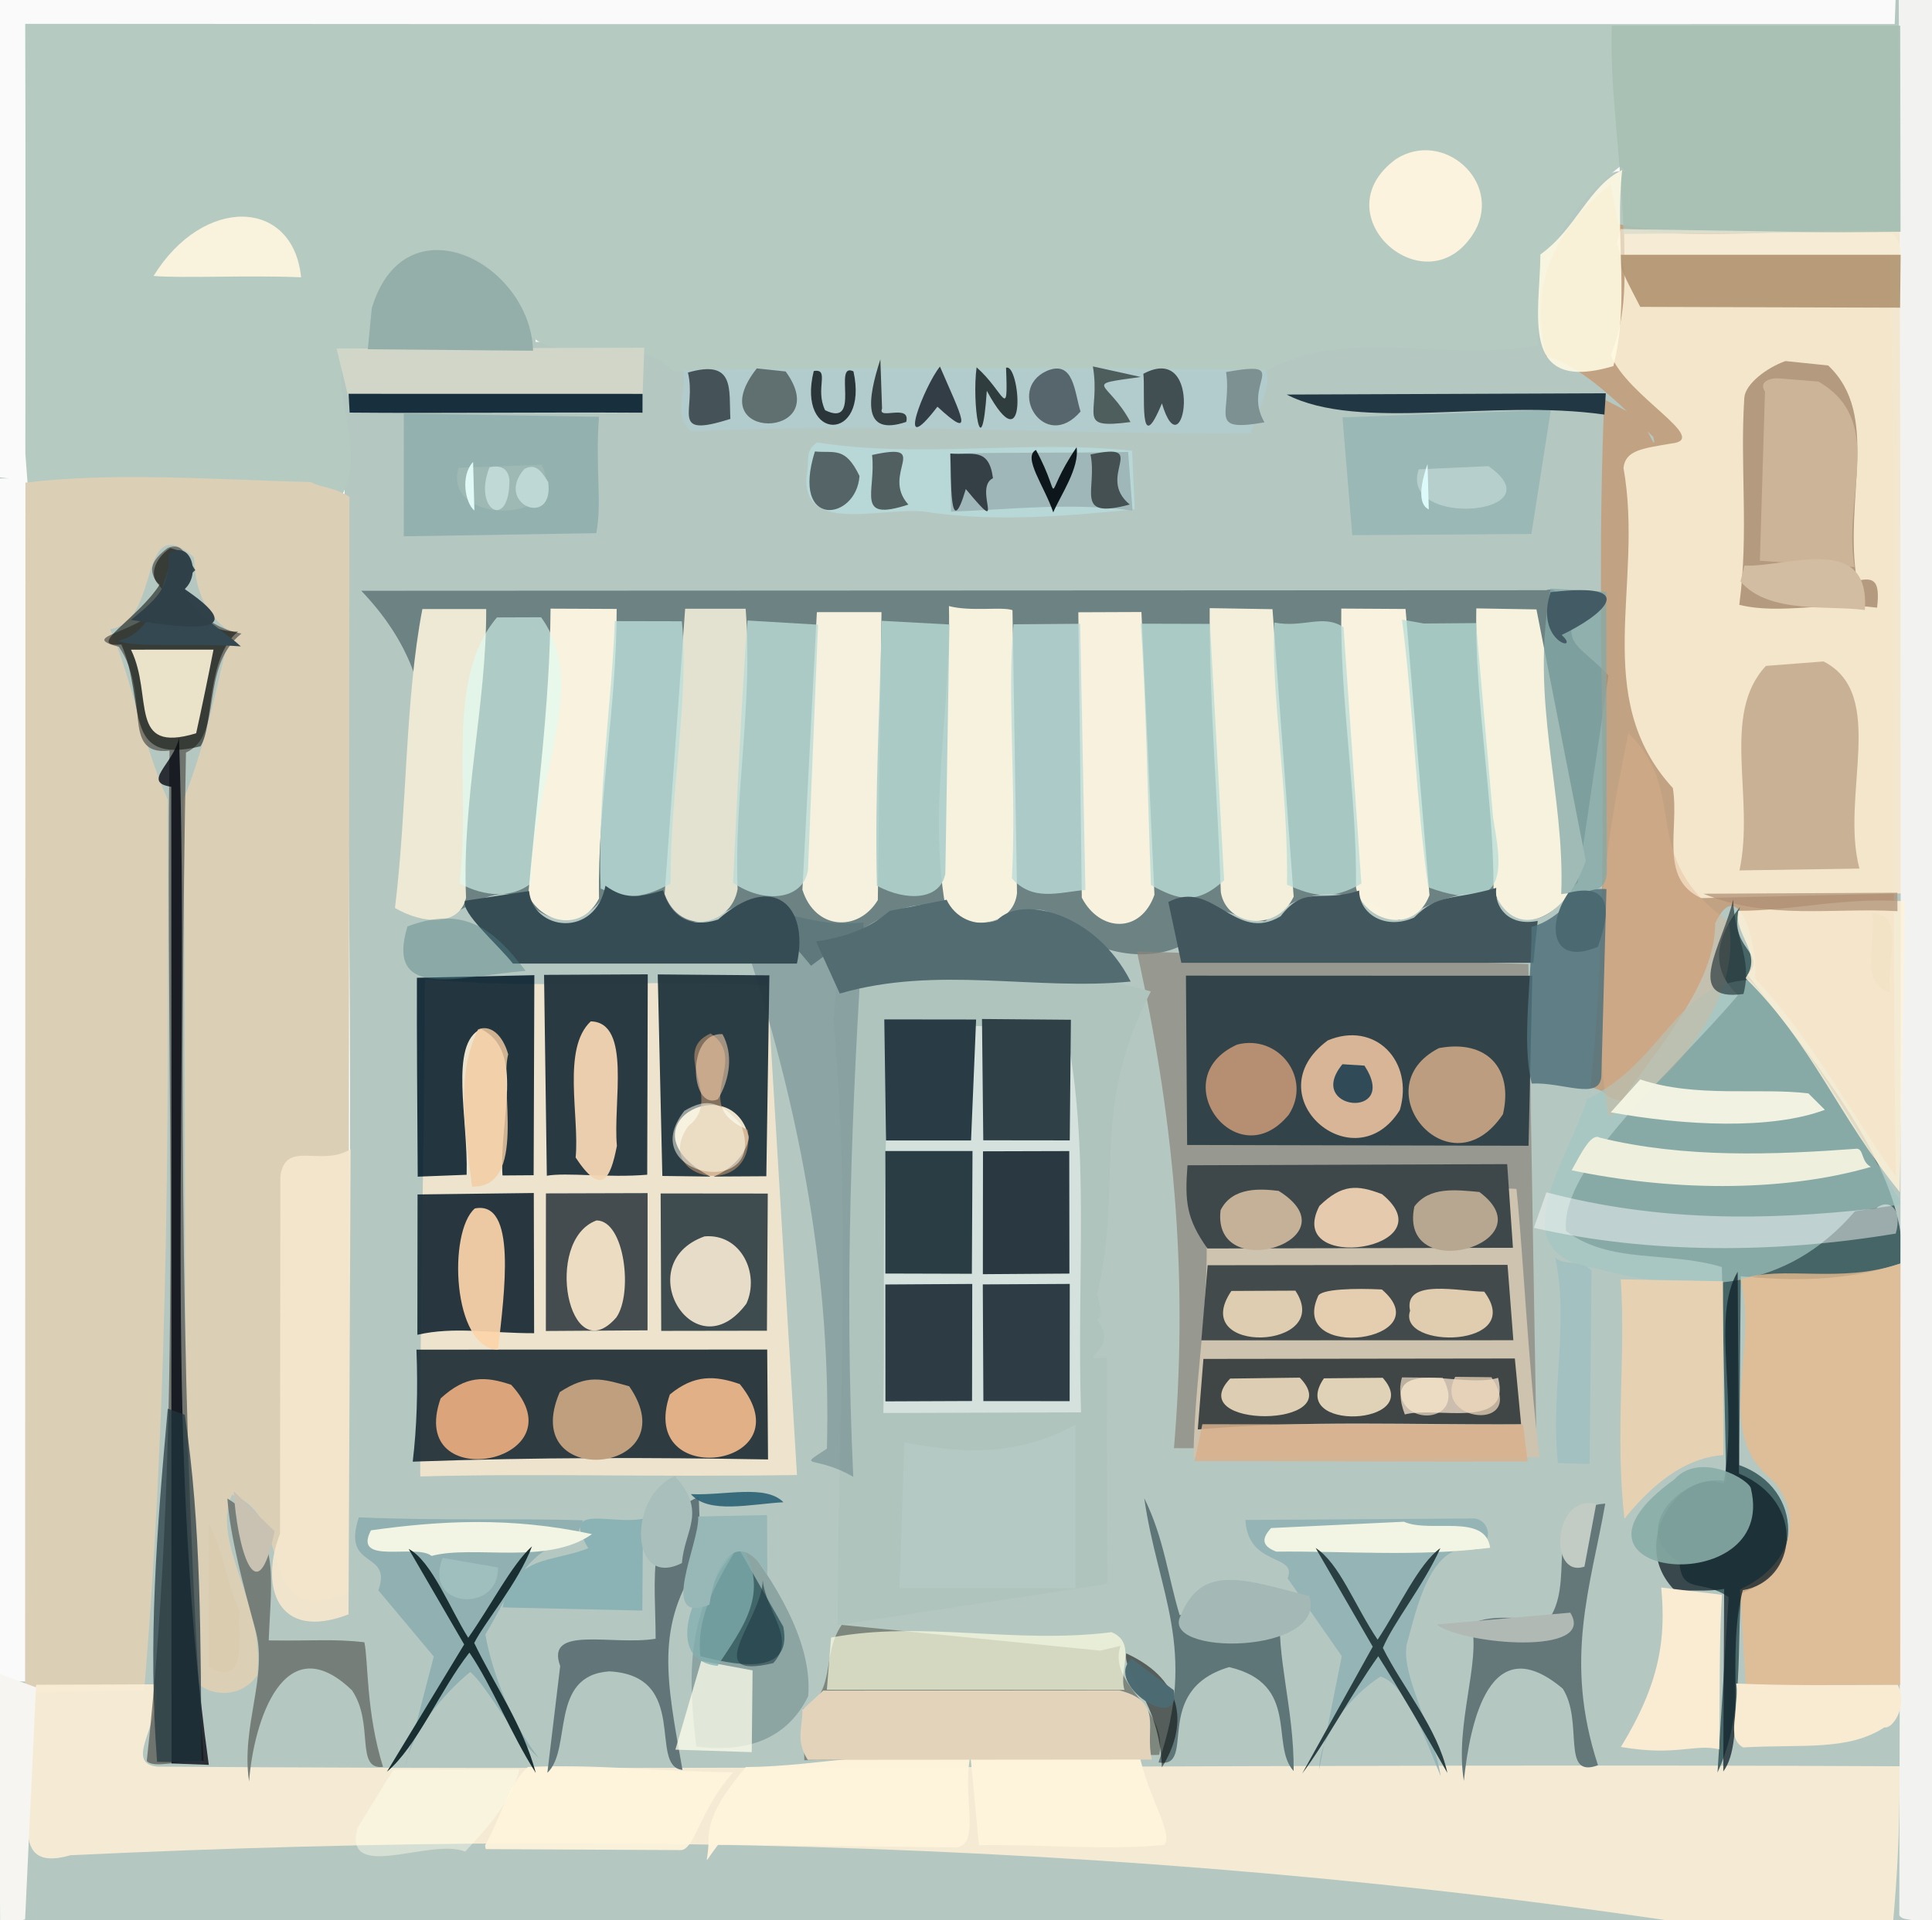 <?xml version="1.0" ?>
<svg xmlns="http://www.w3.org/2000/svg" version="1.1" width="512" height="509">
  <defs/>
  <g>
    <path d="M -0.709 -0.743 L 512.0 -0.758 L 512.0 509.0 L -0.72 509.0 L -0.709 -0.743" stroke-width="0.0" fill="rgb(181, 199, 193)" opacity="2.14" stroke="rgb(0, 0, 0)" stroke-opacity="0.0" stroke-linecap="round" stroke-linejoin="round"/>
    <path d="M -1.379 445.457 C 17.458 446.135 31.72 446.722 38.281 440.119 C 41.563 363.673 39.775 287.334 40.033 210.998 C 34.824 196.217 31.688 180.277 26.118 167.054 C 41.013 160.803 34.544 136.607 50.472 145.208 C 53.127 152.007 54.402 160.636 64.341 166.147 C 61.33 181.675 54.476 197.325 50.914 212.996 C 53.538 275.665 46.049 338.336 54.874 401.003 C 57.724 387.617 66.231 395.626 71.97 401.023 C 73.103 409.274 76.227 429.803 90.553 420.991 C 94.62 319.637 92.028 218.298 91.197 116.903 C 91.32 107.605 81.981 91.936 96.209 88.892 C 93.209 69.441 120.385 53.698 134.062 74.774 C 138.195 79.534 141.75 84.726 141.943 90.633 C 154.664 90.926 167.333 87.079 180.0 96 C 226.333 93.539 272.667 95.701 319.0 96.0 C 330.085 95.17 338.076 92.702 349 90.011 L 400.661 91.758 C 412.797 87.471 402.552 72.57 408.948 64.77 C 417.623 58.844 422.529 43.096 431.653 45.621 C 432.915 49.669 430.048 54.342 433.959 61.291 L 500.118 61.792 L 502.353 -0.152 L -0.395 -1.191 L -2.252 126.241 C 10.153 128.012 10.391 126.526 -1.381 126.857 L -1.379 445.457" stroke-width="2.0" fill="rgb(250, 250, 249)" opacity="0.989" stroke="rgb(0, 0, 0)" stroke-opacity="0.0" stroke-linecap="round" stroke-linejoin="round"/>
    <path d="M 6.722 120.24 L 7.37 128.864 C 36.642 127.462 62.135 126.377 90.765 130.967 C 98.985 115.511 80.91 95.146 98.253 91.429 C 93.903 70.247 121.952 53.53 136.585 79.83 C 140.344 103.004 164.817 84.353 178.468 98.453 L 335.066 98.568 C 357.639 86.082 380.657 96.2 407.516 91.561 C 407.191 73.457 410.714 58.969 429.206 44.204 C 434.414 46.403 429.948 53.989 432.902 61.478 L 504.228 61.741 L 503.44 6.379 C 337.453 6.372 173.697 6.454 6.683 6.315 C 6.807 41.797 6.744 81.374 6.722 120.24" stroke-width="2.0" fill="rgb(181, 202, 192)" opacity="1.075" stroke="rgb(0, 0, 0)" stroke-opacity="0.0" stroke-linecap="round" stroke-linejoin="round"/>
    <path d="M 95.737 156.589 C 121.789 183.83 112.092 211.107 105.788 238.004 C 117.603 253.254 125.569 231.278 139.491 238.431 C 144.701 245.228 155.144 245.921 160.377 236.922 C 167.549 239.001 174.299 233.691 180.716 244.738 C 187.389 244.128 191.319 242.28 196.903 239.283 C 202.166 241.763 207.711 247.206 214.941 255.988 C 234.205 241.613 245.589 233.842 255.714 245.74 C 265.925 245.125 275.269 236.064 281.815 245.074 C 291.947 254.228 308.071 255.464 316.469 248.465 C 318.163 235.591 324.569 243.148 335.263 244.214 C 347.406 233.374 361.035 235.927 370.688 243.931 C 381.272 238.046 395.537 231.996 401.037 242.669 C 411.143 247.224 415.695 235.105 418.074 234.079 L 426.254 179.037 C 419.801 171.922 413.222 170.448 418.121 162.471 C 414.824 160.663 413.284 155.23 409.786 156.443 L 95.737 156.589" stroke-width="2.0" fill="rgb(109, 130, 131)" opacity="1.281" stroke="rgb(0, 0, 0)" stroke-opacity="0.0" stroke-linecap="round" stroke-linejoin="round"/>
    <path d="M 82.344 127.778 C 57.698 127.169 30.598 125.035 6.742 127.932 L 6.657 448.722 L 38.216 448.028 C 45.016 366.441 44.682 288.771 44.439 211.927 C 37.343 195.942 34.676 178.922 29.192 166.773 C 42.898 164.798 36.277 134.588 51.393 147.726 C 51.699 154.836 53.324 162.095 61.057 167.559 C 57.493 180.583 55.118 195.874 48.491 212.283 C 49.654 287.909 47.73 365.833 51.508 445.506 C 55.808 449.91 63.783 450.161 68.167 444.142 C 70.416 425.189 55.804 409.157 61.461 396.218 C 78.706 402.29 66.917 432.009 92.354 422.147 L 92.607 131.696 C 88.31 128.991 85.769 129.478 82.344 127.778" stroke-width="2.0" fill="rgb(219, 207, 182)" opacity="1.023" stroke="rgb(0, 0, 0)" stroke-opacity="0.0" stroke-linecap="round" stroke-linejoin="round"/>
    <path d="M 6.91 463.905 C 10.968 475.193 -0.06 497.159 18.685 491.76 C 180.877 484.045 339.986 489.48 500.797 518.698 C 503.796 489.739 503.226 478.157 503.509 468.18 C 348.002 467.39 195.029 469.389 41.748 468.276 C 32.113 467.351 43.89 455.532 40.977 446.458 L 9.619 446.576 C 8.026 452.747 8.006 457.846 6.91 463.905" stroke-width="2.0" fill="rgb(253, 240, 216)" opacity="0.888" stroke="rgb(0, 0, 0)" stroke-opacity="0.0" stroke-linecap="round" stroke-linejoin="round"/>
    <path d="M 426.819 48.832 C 408.415 63.925 406.24 78.814 409.712 94.407 C 419.033 97.044 427.895 105.73 438.14 115.8 C 439.454 121.826 434.919 108.501 432.981 109.976 L 425.163 105.86 C 422.249 173.462 427.902 227.725 421.5 288.209 C 426.701 289.304 424.863 291.18 429.793 291.688 C 439.468 277.52 454.65 260.567 454.532 244.781 C 461.089 230.518 466.264 253.103 465.013 259.259 C 479.605 274.672 489.956 294.256 502.439 311.843 C 501.159 228.997 502.607 145.994 500.936 62.75 C 476.999 59.66 453.043 64.26 428.898 59.403 L 426.819 48.832" stroke-width="2.0" fill="rgb(198, 150, 109)" opacity="0.733" stroke="rgb(0, 0, 0)" stroke-opacity="0.0" stroke-linecap="round" stroke-linejoin="round"/>
    <path d="M 203.331 261.206 C 170.65 259.417 140.598 262.414 112.623 259.502 C 112.566 301.239 111.229 343.965 111.372 391.355 C 141.987 390.506 172.512 391.544 211.205 390.975 L 203.331 261.206" stroke-width="2.0" fill="rgb(263, 238, 210)" opacity="0.77" stroke="rgb(0, 0, 0)" stroke-opacity="0.0" stroke-linecap="round" stroke-linejoin="round"/>
    <path d="M 430.406 60.525 C 430.491 72.663 431.413 83.07 426.892 94.094 C 431.184 105.114 453.669 116.507 442.858 117.566 C 435.357 118.875 430.74 119.302 430.246 124.035 C 435.753 154.918 421.242 184.728 443.319 208.882 C 445.115 219.71 439.529 232.824 450.818 238.063 L 503.906 236.811 L 503.857 61.368 C 477.671 59.76 454.357 64.315 430.406 60.525" stroke-width="2.0" fill="rgb(247, 234, 208)" opacity="0.937" stroke="rgb(0, 0, 0)" stroke-opacity="0.0" stroke-linecap="round" stroke-linejoin="round"/>
    <path d="M 301.289 252.191 C 311.969 300.138 314.689 341.713 311.11 383.864 C 346.329 384.098 374.617 383.34 407.243 386.062 L 405.024 255.544 L 301.289 252.191" stroke-width="2.0" fill="rgb(138, 133, 124)" opacity="0.708" stroke="rgb(0, 0, 0)" stroke-opacity="0.0" stroke-linecap="round" stroke-linejoin="round"/>
    <path d="M 221.993 255.872 L 220.906 270.286 C 225.747 325.408 221.934 378.637 221.994 430.749 L 293.43 419.839 L 293.331 359.943 C 283.782 360.471 297.344 358.06 290.699 349.816 C 293.955 348.857 288.104 336.966 290.746 343.244 C 297.84 313.159 288.611 294.617 304.981 262.802 C 286.372 257.482 282.965 260.26 281.873 255.738 C 265.109 257.914 245.818 252.889 221.993 255.872" stroke-width="2.0" fill="rgb(176, 196, 190)" opacity="1.681" stroke="rgb(0, 0, 0)" stroke-opacity="0.0" stroke-linecap="round" stroke-linejoin="round"/>
    <path d="M 318.043 310.896 C 322.75 335.812 316.486 361.365 316.298 386.396 L 407.991 386.287 C 404.78 359.628 403.855 334.435 401.879 315.144 L 318.043 310.896" stroke-width="2.0" fill="rgb(205, 195, 175)" opacity="1.344" stroke="rgb(0, 0, 0)" stroke-opacity="0.0" stroke-linecap="round" stroke-linejoin="round"/>
    <path d="M 461.123 240.431 C 457.002 245.458 451.325 255.264 460.581 263.787 C 443.064 284.527 413.262 309.264 415.031 326.309 C 426.806 335.15 441.756 331.488 456.308 335.842 L 457.475 392.638 C 446.257 390.213 430.83 405.606 445.061 414.073 C 445.717 422.777 450.874 418.33 458.108 423.346 L 455.159 469.833 C 462.48 453.874 460.064 436.688 461.538 422.261 C 477.909 416.474 478.313 394.579 460.917 388.344 L 461.322 338.289 C 474.615 339.513 488.796 339.851 504.205 334.733 C 504.984 309.744 481.439 282.105 463.132 258.387 C 468.633 252.371 457.524 251.364 461.123 240.431" stroke-width="2.0" fill="rgb(64, 96, 98)" opacity="0.944" stroke="rgb(0, 0, 0)" stroke-opacity="0.0" stroke-linecap="round" stroke-linejoin="round"/>
    <path d="M 237.509 271.493 C 232.974 301.33 234.717 336.944 234.102 374.538 L 286.485 374.367 C 285.293 337.968 288.972 304.185 282.405 272.489 L 237.509 271.493" stroke-width="2.0" fill="rgb(234, 242, 237)" opacity="0.623" stroke="rgb(0, 0, 0)" stroke-opacity="0.0" stroke-linecap="round" stroke-linejoin="round"/>
    <path d="M 504.166 319.193 C 492.709 301.177 479.205 276.296 463.684 259.706 C 443.704 260.733 441.362 281.147 420.522 291.397 C 415.686 307.356 396.857 332.365 422.746 336.178 C 450.246 343.57 473.365 342.199 491.575 321.068 L 504.166 319.193" stroke-width="2.0" fill="rgb(163, 198, 194)" opacity="0.707" stroke="rgb(0, 0, 0)" stroke-opacity="0.0" stroke-linecap="round" stroke-linejoin="round"/>
    <path d="M 503.192 -0.242 C 503.999 167.286 503.696 334.649 503.335 507.71 C 504.597 509.428 506.495 508.007 511.98 510.697 L 513.012 -0.032 L 503.192 -0.242" stroke-width="2.0" fill="rgb(242, 243, 241)" opacity="1.054" stroke="rgb(0, 0, 0)" stroke-opacity="0.0" stroke-linecap="round" stroke-linejoin="round"/>
    <path d="M 503.64 334.925 C 487.424 340.398 472.378 335.247 461.289 339.116 C 466.214 358.749 453.762 379.661 469.661 392.283 C 477.685 401.132 475.838 414.446 461.097 421.318 L 462.661 446.69 L 503.616 446.615 L 503.64 334.925" stroke-width="2.0" fill="rgb(232, 187, 142)" opacity="0.796" stroke="rgb(0, 0, 0)" stroke-opacity="0.0" stroke-linecap="round" stroke-linejoin="round"/>
    <path d="M 314.286 258.613 L 314.603 303.493 L 405.077 303.701 L 406.09 258.642 L 314.286 258.613" stroke-width="2.0" fill="rgb(51, 67, 74)" opacity="1.08" stroke="rgb(0, 0, 0)" stroke-opacity="0.0" stroke-linecap="round" stroke-linejoin="round"/>
    <path d="M 427.145 6.813 C 426.612 25.044 429.741 42.186 430.253 62.013 L 503.672 61.434 L 503.582 6.802 L 427.145 6.813" stroke-width="2.0" fill="rgb(168, 191, 179)" opacity="0.905" stroke="rgb(0, 0, 0)" stroke-opacity="0.0" stroke-linecap="round" stroke-linejoin="round"/>
    <path d="M 44.391 145.275 C 38.377 149.82 39.47 152.771 44.772 158.064 C 38.146 168.392 19.715 168.357 31.505 171.441 C 40.351 184.348 31.563 200.408 44.93 198.981 C 43.688 287.297 48.797 376.633 38.896 466.767 C 40.634 468.936 48.573 466.404 53.981 466.761 C 47.813 377.162 47.719 287.531 49.282 199.481 C 59.498 194.841 52.559 177.12 63.988 167.929 C 53.592 166.184 44.838 156.286 49.318 148.37 C 48.995 145.596 47.185 144.055 44.391 145.275" stroke-width="2.0" fill="rgb(83, 81, 74)" opacity="0.702" stroke="rgb(0, 0, 0)" stroke-opacity="0.0" stroke-linecap="round" stroke-linejoin="round"/>
    <path d="M 212.846 452.967 L 213.159 466.587 L 307.233 465.166 C 309.526 452.221 293.566 447.103 296.919 436.274 L 291.586 437.526 L 223.053 430.71 C 217.51 438.826 221.8 448.554 212.846 452.967" stroke-width="2.0" fill="rgb(125, 135, 125)" opacity="0.997" stroke="rgb(0, 0, 0)" stroke-opacity="0.0" stroke-linecap="round" stroke-linejoin="round"/>
    <path d="M 204.87 241.955 C 202.246 243.911 204.931 248.478 198.616 253.487 C 212.082 295.416 220.354 339.02 219.136 383.996 C 210.806 389.478 215.878 385.491 226.127 391.472 C 223.762 341.497 225.698 293.147 228.853 244.533 C 216.986 245.644 212.715 242.542 204.87 241.955" stroke-width="2.0" fill="rgb(68, 104, 111)" opacity="0.36" stroke="rgb(0, 0, 0)" stroke-opacity="0.0" stroke-linecap="round" stroke-linejoin="round"/>
    <path d="M 110.364 357.741 C 110.79 368.775 110.444 378.423 109.38 387.435 C 142.537 386.254 172.928 386.309 203.538 386.852 L 203.315 357.721 L 110.364 357.741" stroke-width="2.0" fill="rgb(22, 39, 49)" opacity="0.885" stroke="rgb(0, 0, 0)" stroke-opacity="0.0" stroke-linecap="round" stroke-linejoin="round"/>
    <path d="M 92.919 304.595 C 85.141 309.489 75.575 301.937 74.299 311.859 L 74.211 406.547 C 68.816 420.296 73.298 435.251 92.365 427.912 L 92.919 304.595" stroke-width="2.0" fill="rgb(245, 231, 205)" opacity="0.924" stroke="rgb(0, 0, 0)" stroke-opacity="0.0" stroke-linecap="round" stroke-linejoin="round"/>
    <path d="M 181.034 98.095 C 182.245 103.437 178.022 110.182 183.275 114.34 C 233.968 111.891 282.776 115.216 331.426 114.856 C 333.901 107.798 337.5 100.63 335.114 98.003 C 282.982 97.446 232.989 97.314 181.034 98.095" stroke-width="2.0" fill="rgb(175, 207, 214)" opacity="0.527" stroke="rgb(0, 0, 0)" stroke-opacity="0.0" stroke-linecap="round" stroke-linejoin="round"/>
    <path d="M 187.763 488.421 C 187.594 494.246 185.943 494.628 190.324 488.963 L 253.498 489.695 C 259.907 488.745 255.054 476.719 257.06 465.918 C 237.001 463.011 217.225 468.262 197.624 468.387 C 191.507 475.782 187.42 481.93 187.763 488.421" stroke-width="2.0" fill="rgb(254, 243, 219)" opacity="0.986" stroke="rgb(0, 0, 0)" stroke-opacity="0.0" stroke-linecap="round" stroke-linejoin="round"/>
    <path d="M 239.677 382.399 L 238.385 421.006 L 285.005 421.001 L 285.005 377.656 C 267.279 387.26 252.138 384.448 239.677 382.399" stroke-width="2.0" fill="rgb(180, 201, 196)" opacity="1.008" stroke="rgb(0, 0, 0)" stroke-opacity="0.0" stroke-linecap="round" stroke-linejoin="round"/>
    <path d="M 473.164 95.706 C 468.102 97.5 462.585 101.782 462.269 105.35 C 461.056 123.425 463.494 141.075 460.93 160.315 C 471.976 163.04 484.066 159.324 497.446 161.073 C 498.313 153.737 496.526 152.943 492.11 153.965 C 488.475 132.204 498.482 110.057 484.48 96.873 L 473.164 95.706" stroke-width="2.0" fill="rgb(180, 154, 126)" opacity="1.058" stroke="rgb(0, 0, 0)" stroke-opacity="0.0" stroke-linecap="round" stroke-linejoin="round"/>
    <path d="M 47.443 195.612 C 45.926 202.582 37.44 207.352 45.392 208.553 C 45.49 297.12 45.35 382.071 45.461 467.435 L 55.334 467.804 C 42.884 378.039 50.486 285.649 47.443 195.612" stroke-width="2.0" fill="rgb(-13, 3, 12)" opacity="0.771" stroke="rgb(0, 0, 0)" stroke-opacity="0.0" stroke-linecap="round" stroke-linejoin="round"/>
    <path d="M 460.662 241.434 C 459.353 247.576 467.342 252.746 462.573 259.258 C 480.298 276.665 487.02 295.73 503.455 315.96 L 504.757 238.909 C 488.28 237.78 475.619 241.392 460.662 241.434" stroke-width="2.0" fill="rgb(256, 242, 216)" opacity="0.841" stroke="rgb(0, 0, 0)" stroke-opacity="0.0" stroke-linecap="round" stroke-linejoin="round"/>
    <path d="M 314.698 308.874 C 313.96 318.496 314.411 323.07 319.981 330.936 L 400.945 330.745 L 399.419 308.574 L 314.698 308.874" stroke-width="2.0" fill="rgb(62, 72, 74)" opacity="1.074" stroke="rgb(0, 0, 0)" stroke-opacity="0.0" stroke-linecap="round" stroke-linejoin="round"/>
    <path d="M 431.552 194.402 C 425.184 224.655 420.171 259.076 426.312 295.992 C 446.329 285.026 461.516 263.235 458.136 244.258 C 433.477 227.128 448.155 210.204 431.552 194.402" stroke-width="2.0" fill="rgb(226, 179, 143)" opacity="0.339" stroke="rgb(0, 0, 0)" stroke-opacity="0.0" stroke-linecap="round" stroke-linejoin="round"/>
    <path d="M 128.551 489.124 L 128.723 490.142 L 180.168 490.395 C 184.077 490.771 185.284 479.866 194.298 469.771 C 175.313 469.63 157.642 467.52 139.88 468.371 C 134.483 473.379 132.697 481.973 128.551 489.124" stroke-width="2.0" fill="rgb(255, 244, 220)" opacity="0.923" stroke="rgb(0, 0, 0)" stroke-opacity="0.0" stroke-linecap="round" stroke-linejoin="round"/>
    <path d="M 257.12 464.88 L 259.433 489.096 C 275.392 488.756 292.462 490.566 308.556 489.01 C 311.054 485.937 304.044 476.062 301.886 464.773 L 257.12 464.88" stroke-width="2.0" fill="rgb(254, 244, 220)" opacity="1.007" stroke="rgb(0, 0, 0)" stroke-opacity="0.0" stroke-linecap="round" stroke-linejoin="round"/>
    <path d="M 251.478 160.652 C 252.121 187.996 245.622 215.502 250.94 242.461 C 259.231 246.645 268.654 244.654 269.516 236.731 L 268.315 161.736 C 265.556 160.742 257.384 162.18 251.478 160.652" stroke-width="2.0" fill="rgb(247, 242, 222)" opacity="1.003" stroke="rgb(0, 0, 0)" stroke-opacity="0.0" stroke-linecap="round" stroke-linejoin="round"/>
    <path d="M 216.476 162.263 L 212.647 235.835 C 215.987 246.532 227.448 247.162 232.634 238.575 L 233.604 162.257 L 216.476 162.263" stroke-width="2.0" fill="rgb(245, 241, 222)" opacity="1.027" stroke="rgb(0, 0, 0)" stroke-opacity="0.0" stroke-linecap="round" stroke-linejoin="round"/>
    <path d="M 320.579 161.197 C 320.458 186.132 322.689 211.209 323.532 236.509 C 325.051 245.543 338.302 247.212 342.837 237.69 L 337.224 161.473 L 320.579 161.197" stroke-width="2.0" fill="rgb(244, 239, 218)" opacity="1.031" stroke="rgb(0, 0, 0)" stroke-opacity="0.0" stroke-linecap="round" stroke-linejoin="round"/>
    <path d="M 355.458 161.312 C 355.067 185.696 359.613 210.536 359.357 235.31 C 361.256 244.153 374.699 248.143 378.827 237.276 L 372.484 161.416 L 355.458 161.312" stroke-width="2.0" fill="rgb(250, 243, 223)" opacity="0.989" stroke="rgb(0, 0, 0)" stroke-opacity="0.0" stroke-linecap="round" stroke-linejoin="round"/>
    <path d="M 320.039 335.37 L 318.367 355.276 L 401.054 355.251 L 399.514 335.266 L 320.039 335.37" stroke-width="2.0" fill="rgb(67, 74, 75)" opacity="1.157" stroke="rgb(0, 0, 0)" stroke-opacity="0.0" stroke-linecap="round" stroke-linejoin="round"/>
    <path d="M 467.993 176.51 C 455.913 189.395 465.135 211.419 460.976 230.715 L 492.776 230.234 C 487.606 210.954 500.323 184.025 483.258 175.326 L 467.993 176.51" stroke-width="2.0" fill="rgb(200, 176, 148)" opacity="0.992" stroke="rgb(0, 0, 0)" stroke-opacity="0.0" stroke-linecap="round" stroke-linejoin="round"/>
    <path d="M 460.503 337.09 C 453.294 349.492 460.806 370.071 456.779 393.312 C 446.059 388.669 430.773 408.767 444.107 421.84 C 447.405 421.277 452.512 422.006 456.919 421.157 L 456.685 469.563 C 462.946 461.15 457.349 438.534 461.864 421.503 C 476.101 419.106 478.949 398.187 460.85 390.59 L 460.503 337.09" stroke-width="2.0" fill="rgb(18, 33, 43)" opacity="0.762" stroke="rgb(0, 0, 0)" stroke-opacity="0.0" stroke-linecap="round" stroke-linejoin="round"/>
    <path d="M 471.539 100.301 C 469.325 100.089 465.891 101.122 467.739 103.774 L 466.382 148.64 L 491.466 150.3 C 488.241 131.479 499.887 111.569 481.913 101.145 L 471.539 100.301" stroke-width="2.0" fill="rgb(204, 182, 154)" opacity="0.962" stroke="rgb(0, 0, 0)" stroke-opacity="0.0" stroke-linecap="round" stroke-linejoin="round"/>
    <path d="M 285.767 162.292 L 286.686 237.943 C 291.434 247.087 302.286 247.571 305.94 237.173 L 302.489 162.225 L 285.767 162.292" stroke-width="2.0" fill="rgb(248, 241, 222)" opacity="1.01" stroke="rgb(0, 0, 0)" stroke-opacity="0.0" stroke-linecap="round" stroke-linejoin="round"/>
    <path d="M 391.238 161.262 C 390.775 186.372 395.914 211.904 395.8 235.869 C 400.887 249.837 414.738 244.309 420.253 228.138 L 407.176 161.533 L 391.238 161.262" stroke-width="2.0" fill="rgb(248, 242, 222)" opacity="0.993" stroke="rgb(0, 0, 0)" stroke-opacity="0.0" stroke-linecap="round" stroke-linejoin="round"/>
    <path d="M 197.604 161.362 L 181.571 161.356 L 176.135 236.999 C 180.22 248.245 193.82 245.469 195.474 235.661 C 194.506 210.844 199.579 186.563 197.604 161.362" stroke-width="2.0" fill="rgb(227, 225, 208)" opacity="1.189" stroke="rgb(0, 0, 0)" stroke-opacity="0.0" stroke-linecap="round" stroke-linejoin="round"/>
    <path d="M 128.85 161.437 L 111.935 161.443 C 107.33 185.297 107.895 214.566 104.671 240.678 C 112.082 244.986 121.715 245.65 123.505 238.006 C 122.374 211.817 128.934 186.827 128.85 161.437" stroke-width="2.0" fill="rgb(238, 233, 213)" opacity="1.069" stroke="rgb(0, 0, 0)" stroke-opacity="0.0" stroke-linecap="round" stroke-linejoin="round"/>
    <path d="M 163.425 161.407 L 145.901 161.33 C 145.737 186.95 142.183 212.031 139.984 237.357 C 144.046 245.145 154.386 246.763 158.741 238.154 C 158.302 212.864 163.447 187.827 163.425 161.407" stroke-width="2.0" fill="rgb(249, 242, 223)" opacity="1.003" stroke="rgb(0, 0, 0)" stroke-opacity="0.0" stroke-linecap="round" stroke-linejoin="round"/>
    <path d="M 428.452 64.569 C 430.688 69.991 430.155 74.94 434.486 80.666 L 503.753 81.777 C 502.341 73.994 505.978 65.541 501.393 61.838 L 429.461 60.72 L 428.452 64.569" stroke-width="2.0" fill="rgb(247, 238, 219)" opacity="0.65" stroke="rgb(0, 0, 0)" stroke-opacity="0.0" stroke-linecap="round" stroke-linejoin="round"/>
    <path d="M 212.603 453.256 C 212.888 457.054 210.62 461.229 214.068 466.476 L 305.239 466.395 C 303.282 457.952 308.543 451.131 296.673 448.062 L 218.156 448.117 L 212.603 453.256" stroke-width="2.0" fill="rgb(226, 211, 186)" opacity="1.028" stroke="rgb(0, 0, 0)" stroke-opacity="0.0" stroke-linecap="round" stroke-linejoin="round"/>
    <path d="M 213.716 126.528 C 212.86 142.344 235.716 133.573 246.806 135.881 C 264.445 138.322 282.509 136.849 300.713 134.988 L 300.018 119.462 C 271.667 116.499 244.363 121.61 216.497 117.274 C 213.176 119.785 214.646 121.564 213.716 126.528" stroke-width="2.0" fill="rgb(185, 223, 226)" opacity="0.66" stroke="rgb(0, 0, 0)" stroke-opacity="0.0" stroke-linecap="round" stroke-linejoin="round"/>
    <path d="M 401.449 360.091 L 318.916 360.204 L 317.429 378.9 C 346.627 376.353 373.963 377.733 403.106 377.516 L 401.449 360.091" stroke-width="2.0" fill="rgb(64, 69, 70)" opacity="1.163" stroke="rgb(0, 0, 0)" stroke-opacity="0.0" stroke-linecap="round" stroke-linejoin="round"/>
    <path d="M 144.18 258.403 L 144.915 311.649 C 150.211 310.719 161.122 312.259 171.519 311.38 L 171.663 258.264 L 144.18 258.403" stroke-width="2.0" fill="rgb(40, 56, 65)" opacity="0.986" stroke="rgb(0, 0, 0)" stroke-opacity="0.0" stroke-linecap="round" stroke-linejoin="round"/>
    <path d="M 89.186 92.387 L 93.248 108.96 L 170.131 109.499 L 170.737 92.165 L 89.186 92.387" stroke-width="2.0" fill="rgb(226, 222, 204)" opacity="0.621" stroke="rgb(0, 0, 0)" stroke-opacity="0.0" stroke-linecap="round" stroke-linejoin="round"/>
    <path d="M 220.239 434.061 L 219.129 447.904 L 297.99 447.922 C 296.396 442.808 301.331 435.502 294.593 432.637 C 268.766 435.883 244.49 429.486 220.239 434.061" stroke-width="2.0" fill="rgb(284, 257, 226)" opacity="0.673" stroke="rgb(0, 0, 0)" stroke-opacity="0.0" stroke-linecap="round" stroke-linejoin="round"/>
    <path d="M 180.706 164.672 L 162.91 164.635 C 162.213 185.858 158.301 210.033 159.192 235.526 C 164.854 238.102 169.758 238.723 177.726 234.151 C 177.511 210.096 182.676 185.919 180.706 164.672" stroke-width="2.0" fill="rgb(188, 223, 218)" opacity="0.778" stroke="rgb(0, 0, 0)" stroke-opacity="0.0" stroke-linecap="round" stroke-linejoin="round"/>
    <path d="M 107.011 109.615 L 106.993 142.165 L 158.021 141.33 C 159.613 133.164 157.714 124.145 158.747 110.467 L 107.011 109.615" stroke-width="2.0" fill="rgb(147, 178, 175)" opacity="1.011" stroke="rgb(0, 0, 0)" stroke-opacity="0.0" stroke-linecap="round" stroke-linejoin="round"/>
    <path d="M 377.31 165.269 L 371.544 164.247 C 374.442 186.308 375.371 213.564 378.52 235.214 C 401.192 243.35 397.556 228.45 395.685 216.716 L 391.154 165.163 L 377.31 165.269" stroke-width="2.0" fill="rgb(183, 222, 215)" opacity="0.752" stroke="rgb(0, 0, 0)" stroke-opacity="0.0" stroke-linecap="round" stroke-linejoin="round"/>
    <path d="M 302.322 165.32 C 303.74 186.308 304.117 210.67 305.012 234.599 C 312.162 238.564 317.055 240.038 324.406 233.341 L 320.652 165.37 L 302.322 165.32" stroke-width="2.0" fill="rgb(186, 221, 214)" opacity="0.797" stroke="rgb(0, 0, 0)" stroke-opacity="0.0" stroke-linecap="round" stroke-linejoin="round"/>
    <path d="M 198.094 164.478 C 196.525 185.085 195.441 209.615 194.272 233.969 C 202.274 239.59 212.829 238.702 214.128 230.613 L 216.794 165.58 L 198.094 164.478" stroke-width="2.0" fill="rgb(186, 220, 215)" opacity="0.8" stroke="rgb(0, 0, 0)" stroke-opacity="0.0" stroke-linecap="round" stroke-linejoin="round"/>
    <path d="M 337.721 165.017 C 336.672 182.891 341.48 209.995 341.075 234.504 C 348.428 237.785 353.169 238.567 360.774 234.223 L 356.052 166.263 C 350.618 162.66 345.496 166.496 337.721 165.017" stroke-width="2.0" fill="rgb(186, 221, 216)" opacity="0.76" stroke="rgb(0, 0, 0)" stroke-opacity="0.0" stroke-linecap="round" stroke-linejoin="round"/>
    <path d="M 268.595 165.48 C 266.799 184.532 269.444 208.936 268.165 232.851 C 273.72 238.975 280.248 236.597 287.638 235.886 L 286.249 165.343 L 268.595 165.48" stroke-width="2.0" fill="rgb(188, 220, 216)" opacity="0.804" stroke="rgb(0, 0, 0)" stroke-opacity="0.0" stroke-linecap="round" stroke-linejoin="round"/>
    <path d="M 355.766 110.627 L 358.358 141.853 L 405.838 141.544 L 410.997 108.621 L 355.766 110.627" stroke-width="2.0" fill="rgb(154, 184, 181)" opacity="1.016" stroke="rgb(0, 0, 0)" stroke-opacity="0.0" stroke-linecap="round" stroke-linejoin="round"/>
    <path d="M 456.616 339.618 L 429.519 339.121 C 430.914 359.783 427.954 379.626 430.492 402.563 C 439.767 391.025 448.43 386.273 456.708 385.683 L 456.616 339.618" stroke-width="2.0" fill="rgb(233, 210, 178)" opacity="0.949" stroke="rgb(0, 0, 0)" stroke-opacity="0.0" stroke-linecap="round" stroke-linejoin="round"/>
    <path d="M 233.622 164.554 C 233.238 186.217 231.767 210.78 232.394 234.782 C 240.103 238.956 249.198 238.7 250.526 231.563 L 251.608 165.53 L 233.622 164.554" stroke-width="2.0" fill="rgb(174, 207, 203)" opacity="0.929" stroke="rgb(0, 0, 0)" stroke-opacity="0.0" stroke-linecap="round" stroke-linejoin="round"/>
    <path d="M 143.389 163.618 L 131.698 163.66 C 117.653 180.218 124.923 208.532 121.771 234.158 C 128.758 237.899 135.875 238.02 140.71 234.168 C 140.656 208.136 156.763 181.985 143.389 163.618" stroke-width="2.0" fill="rgb(219, 254, 245)" opacity="0.592" stroke="rgb(0, 0, 0)" stroke-opacity="0.0" stroke-linecap="round" stroke-linejoin="round"/>
    <path d="M 407.502 244.093 C 399.929 245.648 395.906 240.583 396.524 235.351 C 384.942 238.723 381.18 236.667 374.755 243.214 C 367.165 246.611 360.212 242.295 360.194 236.053 C 350.04 239.473 345.957 234.298 339.375 242.879 C 327.253 250.171 321.569 232.79 309.625 239.099 L 313.066 255.211 L 406.34 255.204 L 407.502 244.093" stroke-width="2.0" fill="rgb(65, 86, 93)" opacity="1.103" stroke="rgb(0, 0, 0)" stroke-opacity="0.0" stroke-linecap="round" stroke-linejoin="round"/>
    <path d="M 330.051 402.886 C 330.678 415.377 343.926 411.771 341.229 418.351 L 355.587 439.001 L 349.593 468.971 C 349.849 459.477 358.139 449.256 365.863 444.406 C 372.615 446.371 377.868 461.328 381.818 470.834 C 379.209 456.371 371.34 443.987 372.786 435.875 C 375.275 427.298 378.989 407.623 391.299 410.803 C 396.134 408.572 394.625 402.869 390.709 402.495 L 330.051 402.886" stroke-width="2.0" fill="rgb(143, 177, 179)" opacity="0.859" stroke="rgb(0, 0, 0)" stroke-opacity="0.0" stroke-linecap="round" stroke-linejoin="round"/>
    <path d="M 174.305 258.286 L 175.527 311.706 L 188.235 311.868 C 164.155 298.745 193.498 283.054 198.312 300.923 C 198.815 302.703 196.523 308.759 189.163 311.863 L 203.085 311.783 L 203.895 258.531 L 174.305 258.286" stroke-width="2.0" fill="rgb(34, 53, 62)" opacity="0.954" stroke="rgb(0, 0, 0)" stroke-opacity="0.0" stroke-linecap="round" stroke-linejoin="round"/>
    <path d="M 95.093 402.198 C 90.432 416.371 104.095 410.745 100.277 421.552 L 114.955 439.084 L 107.416 468.124 C 109.097 459.079 117.565 448.89 124.621 443.184 C 129.311 447.202 134.691 458.65 142.785 465.996 C 135.853 457.126 130.588 444.13 128.617 433.256 C 134.229 424.258 139.952 408.273 151.98 409.056 L 154.531 402.979 C 135.507 402.375 117.643 403.146 95.093 402.198" stroke-width="2.0" fill="rgb(137, 172, 175)" opacity="0.858" stroke="rgb(0, 0, 0)" stroke-opacity="0.0" stroke-linecap="round" stroke-linejoin="round"/>
    <path d="M 110.486 259.178 C 110.428 275.641 110.593 293.029 110.697 311.895 L 123.662 311.394 C 124.092 296.303 118.978 276.799 127.422 272.738 C 139.299 278.459 132.179 296.85 133.166 311.574 L 141.421 311.516 L 141.61 258.485 L 110.486 259.178" stroke-width="2.0" fill="rgb(1, 24, 39)" opacity="0.854" stroke="rgb(0, 0, 0)" stroke-opacity="0.0" stroke-linecap="round" stroke-linejoin="round"/>
    <path d="M 443.669 392.178 C 407.168 418.473 471.191 424.679 464.03 394.69 C 464.033 392.415 450.61 384.454 443.669 392.178" stroke-width="2.0" fill="rgb(136, 173, 167)" opacity="0.89" stroke="rgb(0, 0, 0)" stroke-opacity="0.0" stroke-linecap="round" stroke-linejoin="round"/>
    <path d="M 123.226 238.77 C 122.066 241.924 131.727 250.118 135.932 255.412 L 211.192 255.419 C 214.544 240.12 204.87 230.816 190.297 243.749 C 182.89 246.173 177.686 242.921 175.721 235.981 C 169.195 238.004 165.378 238.376 160.451 234.777 C 157.723 248.789 141.288 246.75 140.208 236.194 L 123.226 238.77" stroke-width="2.0" fill="rgb(53, 76, 85)" opacity="1.057" stroke="rgb(0, 0, 0)" stroke-opacity="0.0" stroke-linecap="round" stroke-linejoin="round"/>
    <path d="M 110.657 316.609 L 110.608 353.808 C 120.429 351.551 129.817 353.406 141.549 353.387 L 141.461 316.226 L 110.657 316.609" stroke-width="2.0" fill="rgb(24, 42, 52)" opacity="0.922" stroke="rgb(0, 0, 0)" stroke-opacity="0.0" stroke-linecap="round" stroke-linejoin="round"/>
    <path d="M 94.731 484.528 C 90.798 499.267 114.019 487.039 123.284 490.798 C 125.346 488.343 135.406 478.993 137.615 469 L 104.327 469 L 94.731 484.528" stroke-width="2.0" fill="rgb(280, 261, 234)" opacity="0.432" stroke="rgb(0, 0, 0)" stroke-opacity="0.0" stroke-linecap="round" stroke-linejoin="round"/>
    <path d="M 44.454 373.401 C 41.538 405.657 39.206 435.07 41.62 467.004 L 53.417 467.158 C 53.121 434.716 53.416 404.516 48.969 375.014 L 44.454 373.401" stroke-width="2.0" fill="rgb(32, 54, 64)" opacity="0.711" stroke="rgb(0, 0, 0)" stroke-opacity="0.0" stroke-linecap="round" stroke-linejoin="round"/>
    <path d="M 45.118 145.263 C 40.647 148.226 39.48 153.204 42.319 154.944 C 36.557 164.003 22.311 171.7 32.159 170.839 C 38.819 186.096 31.782 202.959 53.127 197.828 C 56.691 192.465 54.597 174.257 63.084 167.42 C 50.92 167.691 46.457 155.51 48.612 146.302 L 45.118 145.263" stroke-width="2.0" fill="rgb(15, 19, 14)" opacity="0.573" stroke="rgb(0, 0, 0)" stroke-opacity="0.0" stroke-linecap="round" stroke-linejoin="round"/>
    <path d="M 410.927 155.997 C 405.285 185.903 414.807 210.204 413.738 237.013 C 419.63 236.07 425.475 237.576 425.834 231.382 L 425.667 156.862 L 410.927 155.997" stroke-width="2.0" fill="rgb(131, 168, 167)" opacity="0.748" stroke="rgb(0, 0, 0)" stroke-opacity="0.0" stroke-linecap="round" stroke-linejoin="round"/>
    <path d="M 196.936 408.477 C 180.978 425.616 182.469 445.49 184.548 462.958 C 195.74 464.381 207.871 462.422 214.183 449.621 C 215.207 437.164 207.923 422.747 196.936 408.477" stroke-width="2.0" fill="rgb(133, 158, 156)" opacity="0.834" stroke="rgb(0, 0, 0)" stroke-opacity="0.0" stroke-linecap="round" stroke-linejoin="round"/>
    <path d="M 425.408 398.553 C 408.194 399.823 417.334 416.833 411.263 427.944 C 403.282 430.105 396.367 427.298 389.902 430.433 C 392.541 440.426 385.473 457.047 387.935 472.065 C 389.609 456.159 394.897 431.345 414.153 447.613 C 419.766 456.401 413.533 471.618 423.484 467.904 C 414.306 439.924 421.543 420.675 425.408 398.553" stroke-width="2.0" fill="rgb(101, 120, 121)" opacity="1.146" stroke="rgb(0, 0, 0)" stroke-opacity="0.0" stroke-linecap="round" stroke-linejoin="round"/>
    <path d="M 175.077 316.343 L 175.232 352.773 L 203.247 352.729 L 203.468 316.372 L 175.077 316.343" stroke-width="2.0" fill="rgb(63, 76, 79)" opacity="1.101" stroke="rgb(0, 0, 0)" stroke-opacity="0.0" stroke-linecap="round" stroke-linejoin="round"/>
    <path d="M 216.264 249.545 L 222.551 263.362 C 248.346 255.824 274.309 262.676 299.646 260.174 C 290.44 242 270.811 237.142 264.292 243.876 C 258.25 246.144 252.893 242.956 250.869 238.494 L 235.822 241.43 C 234.257 242.431 229.742 247.626 216.264 249.545" stroke-width="2.0" fill="rgb(83, 108, 114)" opacity="1.151" stroke="rgb(0, 0, 0)" stroke-opacity="0.0" stroke-linecap="round" stroke-linejoin="round"/>
    <path d="M 185.175 396.75 C 170.782 403.043 173.749 418.32 173.749 434.376 C 162.231 436.276 144.439 430.653 148.457 441.598 L 145.056 469.917 C 151.735 463.628 145.4 444.104 161.48 443.023 C 182.943 444.18 171.711 468.181 180.865 469.149 C 176.672 445.399 173.44 430.876 185.774 413.395 L 185.175 396.75" stroke-width="2.0" fill="rgb(98, 118, 121)" opacity="1.124" stroke="rgb(0, 0, 0)" stroke-opacity="0.0" stroke-linecap="round" stroke-linejoin="round"/>
    <path d="M 428.605 67.536 C 429.671 72.025 431.841 75.859 434.685 81.344 L 503.545 81.562 L 503.692 67.523 L 428.605 67.536" stroke-width="2.0" fill="rgb(180, 150, 115)" opacity="0.918" stroke="rgb(0, 0, 0)" stroke-opacity="0.0" stroke-linecap="round" stroke-linejoin="round"/>
    <path d="M 429.894 45.083 C 421.1 49.212 417.634 60.765 408.217 67.443 C 408.15 82.997 402.33 104.495 427.559 97.049 C 431.939 79.861 427.943 62.857 429.894 45.083" stroke-width="2.0" fill="rgb(261, 251, 227)" opacity="0.888" stroke="rgb(0, 0, 0)" stroke-opacity="0.0" stroke-linecap="round" stroke-linejoin="round"/>
    <path d="M 60.262 397.207 C 60.991 407.434 64.624 420.771 67.641 431.814 C 71.204 444.215 63.793 457.413 66.01 472.209 C 67.234 456.094 75.366 430.835 93.258 448.021 C 99.278 456.788 93.994 469.192 101.51 468.348 C 96.954 453.806 97.609 439.876 96.561 435.301 C 88.45 434.382 83.276 434.975 71.216 434.821 C 71.848 417.801 74.592 406.015 60.262 397.207" stroke-width="2.0" fill="rgb(117, 126, 120)" opacity="1.147" stroke="rgb(0, 0, 0)" stroke-opacity="0.0" stroke-linecap="round" stroke-linejoin="round"/>
    <path d="M 144.677 316.33 L 144.657 352.802 L 171.603 352.63 L 171.619 316.255 L 144.677 316.33" stroke-width="2.0" fill="rgb(68, 76, 80)" opacity="1.094" stroke="rgb(0, 0, 0)" stroke-opacity="0.0" stroke-linecap="round" stroke-linejoin="round"/>
    <path d="M 98.535 81.681 L 97.478 92.575 L 141.267 92.963 C 140.568 69.576 107.272 52.553 98.535 81.681" stroke-width="2.0" fill="rgb(148, 174, 169)" opacity="1.093" stroke="rgb(0, 0, 0)" stroke-opacity="0.0" stroke-linecap="round" stroke-linejoin="round"/>
    <path d="M 303.238 397.125 C 306.811 422.151 317.486 437.104 307.02 467.164 C 317.51 468.971 304.82 448.139 325.727 441.892 C 344.729 446.342 336.494 462.652 342.837 469.445 C 342.955 452.836 338.137 439.104 339.333 426.328 C 331.006 424.362 322.019 425.826 312.622 428.136 C 309.473 417.673 308.439 407.617 303.238 397.125" stroke-width="2.0" fill="rgb(95, 118, 120)" opacity="1.137" stroke="rgb(0, 0, 0)" stroke-opacity="0.0" stroke-linecap="round" stroke-linejoin="round"/>
    <path d="M 425.723 235.671 C 416.87 234.912 415.03 243.199 405.858 245.685 C 406.061 258.981 403.101 275.935 405.925 287.219 C 414.042 286.758 423.86 291.803 424.376 285.363 L 425.723 235.671" stroke-width="2.0" fill="rgb(80, 114, 123)" opacity="0.845" stroke="rgb(0, 0, 0)" stroke-opacity="0.0" stroke-linecap="round" stroke-linejoin="round"/>
    <path d="M 406.486 325.454 C 437.489 332.487 470.871 332.223 502.394 326.978 C 504.339 320.151 500.341 317.596 497.171 320.307 C 467.528 323.616 439.309 323.786 409.819 316.041 L 406.486 325.454" stroke-width="2.0" fill="rgb(373, 333, 294)" opacity="0.463" stroke="rgb(0, 0, 0)" stroke-opacity="0.0" stroke-linecap="round" stroke-linejoin="round"/>
    <path d="M 318.641 377.512 L 316.593 387.308 C 347.591 387.301 375.627 387.472 404.85 387.396 L 403.62 377.625 L 318.641 377.512" stroke-width="2.0" fill="rgb(216, 176, 140)" opacity="0.855" stroke="rgb(0, 0, 0)" stroke-opacity="0.0" stroke-linecap="round" stroke-linejoin="round"/>
    <path d="M 460.123 446.239 C 461.065 453.665 457.241 460.601 461.965 463.186 C 477.561 462.278 489.675 464.203 499.41 457.858 C 501.559 458.4 505.746 452.12 502.923 446.606 C 488.612 446.636 473.501 446.866 460.123 446.239" stroke-width="2.0" fill="rgb(250, 236, 210)" opacity="0.974" stroke="rgb(0, 0, 0)" stroke-opacity="0.0" stroke-linecap="round" stroke-linejoin="round"/>
    <path d="M 369.968 42.154 C 349.51 57.098 378.583 82.519 390.943 61.108 C 398.034 48.018 382.398 34.213 369.968 42.154" stroke-width="2.0" fill="rgb(251, 243, 222)" opacity="1.009" stroke="rgb(0, 0, 0)" stroke-opacity="0.0" stroke-linecap="round" stroke-linejoin="round"/>
    <path d="M 416.503 310.202 C 441.59 315.497 471.497 316.342 495.825 309.305 C 493.217 307.977 493.948 304.745 492.174 304.482 C 469.961 306.117 446.423 307.035 423.959 301.557 C 421.777 300.283 419.333 305.055 416.503 310.202" stroke-width="2.0" fill="rgb(239, 240, 221)" opacity="0.989" stroke="rgb(0, 0, 0)" stroke-opacity="0.0" stroke-linecap="round" stroke-linejoin="round"/>
    <path d="M 260.239 270.105 L 260.578 302.255 L 283.494 302.283 L 283.799 270.303 L 260.239 270.105" stroke-width="2.0" fill="rgb(47, 64, 71)" opacity="1.066" stroke="rgb(0, 0, 0)" stroke-opacity="0.0" stroke-linecap="round" stroke-linejoin="round"/>
    <path d="M 234.348 270.208 L 234.807 302.305 L 257.338 302.299 L 258.679 270.237 L 234.348 270.208" stroke-width="2.0" fill="rgb(41, 59, 68)" opacity="1.013" stroke="rgb(0, 0, 0)" stroke-opacity="0.0" stroke-linecap="round" stroke-linejoin="round"/>
    <path d="M 234.621 305.103 L 234.629 337.572 L 257.555 337.635 L 257.726 305.096 L 234.621 305.103" stroke-width="2.0" fill="rgb(41, 58, 66)" opacity="0.984" stroke="rgb(0, 0, 0)" stroke-opacity="0.0" stroke-linecap="round" stroke-linejoin="round"/>
    <path d="M 251.74 120.29 L 252.049 135.624 C 267.787 135.042 283.337 133.135 300.124 135.322 L 298.959 119.791 C 282.992 120.162 267.965 119.789 251.74 120.29" stroke-width="2.0" fill="rgb(153, 175, 177)" opacity="0.794" stroke="rgb(0, 0, 0)" stroke-opacity="0.0" stroke-linecap="round" stroke-linejoin="round"/>
    <path d="M 260.504 305.174 L 260.47 337.744 L 283.407 337.583 L 283.368 305.111 L 260.504 305.174" stroke-width="2.0" fill="rgb(42, 57, 65)" opacity="0.993" stroke="rgb(0, 0, 0)" stroke-opacity="0.0" stroke-linecap="round" stroke-linejoin="round"/>
    <path d="M 234.625 340.473 L 234.648 371.456 L 257.601 371.362 L 257.656 340.333 L 234.625 340.473" stroke-width="2.0" fill="rgb(41, 57, 66)" opacity="0.978" stroke="rgb(0, 0, 0)" stroke-opacity="0.0" stroke-linecap="round" stroke-linejoin="round"/>
    <path d="M 412.134 333.319 C 415.898 351.094 410.832 368.699 412.852 387.807 L 421.27 388.09 L 421.788 336.829 C 419.049 333.759 414.448 335.577 412.134 333.319" stroke-width="2.0" fill="rgb(164, 193, 193)" opacity="1.039" stroke="rgb(0, 0, 0)" stroke-opacity="0.0" stroke-linecap="round" stroke-linejoin="round"/>
    <path d="M 260.451 340.45 L 260.605 371.386 L 283.467 371.394 L 283.498 340.324 L 260.451 340.45" stroke-width="2.0" fill="rgb(46, 61, 69)" opacity="1.015" stroke="rgb(0, 0, 0)" stroke-opacity="0.0" stroke-linecap="round" stroke-linejoin="round"/>
    <path d="M 440.242 420.795 C 441.501 434.235 440.009 445.991 429.553 463.064 C 444.265 465.566 448.955 462.163 455.603 463.674 C 455.826 448.78 455.552 435.335 456.323 422.726 L 440.242 420.795" stroke-width="2.0" fill="rgb(250, 237, 212)" opacity="0.986" stroke="rgb(0, 0, 0)" stroke-opacity="0.0" stroke-linecap="round" stroke-linejoin="round"/>
    <path d="M 351.866 275.786 C 332.098 290.381 358.82 313.67 370.977 294.227 C 374.78 281.335 364.441 270.498 351.866 275.786" stroke-width="2.0" fill="rgb(215, 181, 150)" opacity="1.06" stroke="rgb(0, 0, 0)" stroke-opacity="0.0" stroke-linecap="round" stroke-linejoin="round"/>
    <path d="M 381.314 277.825 C 360.885 288.316 384.206 316.414 398.298 295.346 C 401.134 283.198 393.977 275.419 381.314 277.825" stroke-width="2.0" fill="rgb(188, 157, 128)" opacity="1.015" stroke="rgb(0, 0, 0)" stroke-opacity="0.0" stroke-linecap="round" stroke-linejoin="round"/>
    <path d="M 170.396 402.57 C 161.664 404.291 148.604 398.237 155.909 410.389 C 146.087 414.292 136.141 412.068 133.196 426.066 L 170.228 426.911 L 170.396 402.57" stroke-width="2.0" fill="rgb(139, 178, 180)" opacity="1.052" stroke="rgb(0, 0, 0)" stroke-opacity="0.0" stroke-linecap="round" stroke-linejoin="round"/>
    <path d="M 40.698 73.146 C 48.572 73.806 65.971 72.897 79.796 73.504 C 77.692 52.491 53.88 51.773 40.698 73.146" stroke-width="2.0" fill="rgb(249, 243, 221)" opacity="1.011" stroke="rgb(0, 0, 0)" stroke-opacity="0.0" stroke-linecap="round" stroke-linejoin="round"/>
    <path d="M 327.848 276.887 C 308.169 285.769 327.748 312.391 341.568 295.421 C 347.795 285.713 338.77 274.042 327.848 276.887" stroke-width="2.0" fill="rgb(182, 142, 114)" opacity="1.015" stroke="rgb(0, 0, 0)" stroke-opacity="0.0" stroke-linecap="round" stroke-linejoin="round"/>
    <path d="M 426.873 294.834 C 446.366 298.399 469.328 299.512 483.608 294.177 L 479.251 289.828 C 466.284 288.22 449.471 291.096 434.683 286.125 L 426.873 294.834" stroke-width="2.0" fill="rgb(246, 245, 227)" opacity="0.959" stroke="rgb(0, 0, 0)" stroke-opacity="0.0" stroke-linecap="round" stroke-linejoin="round"/>
    <path d="M 195.511 410.023 C 189.416 419.97 184.484 428.994 185.613 439.011 C 192.914 440.79 210.419 445.331 207.572 431.155 L 195.511 410.023" stroke-width="2.0" fill="rgb(60, 98, 102)" opacity="0.933" stroke="rgb(0, 0, 0)" stroke-opacity="0.0" stroke-linecap="round" stroke-linejoin="round"/>
    <path d="M 188.32 273.936 C 177.284 278.797 192.069 291.19 182.402 298.481 C 172.215 312.967 200.722 318.61 198.165 299.476 C 182.176 292.797 199.113 281.265 188.32 273.936" stroke-width="2.0" fill="rgb(194, 150, 110)" opacity="0.582" stroke="rgb(0, 0, 0)" stroke-opacity="0.0" stroke-linecap="round" stroke-linejoin="round"/>
    <path d="M 336.868 405.034 C 333.811 408.275 334.991 410.031 338.236 411.287 C 356.473 411.083 375.412 412.715 394.905 410.267 C 393.655 400.986 378.947 406.478 372.063 403.359 L 336.868 405.034" stroke-width="2.0" fill="rgb(242, 244, 228)" opacity="1.059" stroke="rgb(0, 0, 0)" stroke-opacity="0.0" stroke-linecap="round" stroke-linejoin="round"/>
    <path d="M 185.846 440.249 L 178.984 463.775 L 199.218 464.435 L 199.44 442.768 L 185.846 440.249" stroke-width="2.0" fill="rgb(278, 262, 236)" opacity="0.741" stroke="rgb(0, 0, 0)" stroke-opacity="0.0" stroke-linecap="round" stroke-linejoin="round"/>
    <path d="M 126.68 272.868 C 121.031 284.792 122.883 297.258 125.099 314.534 C 139.806 314.877 132.304 288.309 134.681 279.447 C 133.168 274.165 129.896 271.528 126.68 272.868" stroke-width="2.0" fill="rgb(241, 204, 162)" opacity="0.828" stroke="rgb(0, 0, 0)" stroke-opacity="0.0" stroke-linecap="round" stroke-linejoin="round"/>
    <path d="M 156.558 270.73 C 148.849 277.919 153.616 295.925 152.548 306.826 C 159.409 317.185 161.733 312.697 163.487 303.73 C 162.396 292.398 167.428 270.995 156.558 270.73" stroke-width="2.0" fill="rgb(242, 212, 178)" opacity="0.955" stroke="rgb(0, 0, 0)" stroke-opacity="0.0" stroke-linecap="round" stroke-linejoin="round"/>
    <path d="M 116.772 370.674 C 107.515 396.958 154.574 387.697 135.456 367.053 C 128.56 364.763 123.509 364.488 116.772 370.674" stroke-width="2.0" fill="rgb(219, 164, 123)" opacity="1.022" stroke="rgb(0, 0, 0)" stroke-opacity="0.0" stroke-linecap="round" stroke-linejoin="round"/>
    <path d="M 177.518 369.631 C 168.619 395.377 214.14 389.072 196.052 366.874 C 189.444 364.561 183.932 364.321 177.518 369.631" stroke-width="2.0" fill="rgb(226, 176, 135)" opacity="1.019" stroke="rgb(0, 0, 0)" stroke-opacity="0.0" stroke-linecap="round" stroke-linejoin="round"/>
    <path d="M 148.341 369.01 C 136.992 395.26 182.882 390.915 166.75 367.462 C 159.444 365.398 155.667 364.21 148.341 369.01" stroke-width="2.0" fill="rgb(192, 159, 126)" opacity="1.265" stroke="rgb(0, 0, 0)" stroke-opacity="0.0" stroke-linecap="round" stroke-linejoin="round"/>
    <path d="M 170.286 104.401 L 92.381 104.385 L 92.659 109.365 C 116.558 109.583 143.266 109.223 170.263 109.399 L 170.286 104.401" stroke-width="2.0" fill="rgb(20, 43, 59)" opacity="0.974" stroke="rgb(0, 0, 0)" stroke-opacity="0.0" stroke-linecap="round" stroke-linejoin="round"/>
    <path d="M 34.711 172.203 C 40.74 184.547 33.693 199.908 51.982 194.368 C 53.521 187.401 55.09 179.827 56.581 172.2 L 34.711 172.203" stroke-width="2.0" fill="rgb(235, 226, 202)" opacity="1.038" stroke="rgb(0, 0, 0)" stroke-opacity="0.0" stroke-linecap="round" stroke-linejoin="round"/>
    <path d="M 186.708 327.724 C 166.649 334.898 184.079 364.023 197.804 345.549 C 201.435 337.591 196.359 326.894 186.708 327.724" stroke-width="2.0" fill="rgb(231, 220, 200)" opacity="1.034" stroke="rgb(0, 0, 0)" stroke-opacity="0.0" stroke-linecap="round" stroke-linejoin="round"/>
    <path d="M 156.882 406.645 C 135.408 401.995 116.584 403.077 98.305 405.636 C 93.357 415.054 110.247 409.073 114.372 412.425 C 125.549 409.428 145.055 415.024 156.882 406.645" stroke-width="2.0" fill="rgb(242, 244, 228)" opacity="1.033" stroke="rgb(0, 0, 0)" stroke-opacity="0.0" stroke-linecap="round" stroke-linejoin="round"/>
    <path d="M 31.287 169.819 C 35.594 171.859 51.667 170.385 63.82 171.337 C 57.883 165.728 42.858 158.374 51.749 151.136 C 42.489 135.415 46.467 166.935 31.287 169.819" stroke-width="2.0" fill="rgb(51, 72, 80)" opacity="1.019" stroke="rgb(0, 0, 0)" stroke-opacity="0.0" stroke-linecap="round" stroke-linejoin="round"/>
    <path d="M 158.089 323.495 C 143.873 328.713 150.72 363.656 163.322 349.226 C 167.784 342.926 165.596 323.523 158.089 323.495" stroke-width="2.0" fill="rgb(235, 220, 194)" opacity="1.032" stroke="rgb(0, 0, 0)" stroke-opacity="0.0" stroke-linecap="round" stroke-linejoin="round"/>
    <path d="M 125.843 320.32 C 118.661 326.457 119.867 357.362 131.975 357.773 C 133.681 342.499 137.054 318.109 125.843 320.32" stroke-width="2.0" fill="rgb(252, 213, 171)" opacity="0.922" stroke="rgb(0, 0, 0)" stroke-opacity="0.0" stroke-linecap="round" stroke-linejoin="round"/>
    <path d="M 340.98 104.583 C 360.282 114.516 395.237 105.636 425.187 109.895 L 425.552 104.251 L 340.98 104.583" stroke-width="2.0" fill="rgb(33, 55, 67)" opacity="1.009" stroke="rgb(0, 0, 0)" stroke-opacity="0.0" stroke-linecap="round" stroke-linejoin="round"/>
    <path d="M 348.648 410.309 L 363.789 436.477 L 345.091 470.109 C 351.2 462.055 357.942 449.309 365.252 439.017 C 370.776 447.738 377.448 459.176 383.574 469.948 C 380.931 457.907 371.869 447.617 366.472 436.809 C 369.196 430.207 377.281 420.239 381.72 410.35 C 375.957 414.411 370.595 426.377 365.078 434.62 C 358.88 425.38 354.959 414.352 348.648 410.309" stroke-width="2.0" fill="rgb(42, 63, 66)" opacity="1.149" stroke="rgb(0, 0, 0)" stroke-opacity="0.0" stroke-linecap="round" stroke-linejoin="round"/>
    <path d="M 108.304 410.581 L 123.007 435.884 L 102.529 469.639 C 110.498 462.984 116.55 448.078 124.393 438.047 C 130.331 446.711 135.468 459.775 141.994 469.952 C 138.597 457.221 131.083 446.712 125.674 435.502 C 128.336 430.133 137.392 419.506 140.983 409.881 C 135.581 414.742 130.239 425.384 124.087 434.119 C 119.422 426.749 114.334 413.67 108.304 410.581" stroke-width="2.0" fill="rgb(26, 47, 49)" opacity="1.035" stroke="rgb(0, 0, 0)" stroke-opacity="0.0" stroke-linecap="round" stroke-linejoin="round"/>
    <path d="M 9.529 447.248 L -0.411 443.614 L 0.045 510.757 L 6.658 508.745 L 9.529 447.248" stroke-width="2.0" fill="rgb(246, 245, 241)" opacity="1.028" stroke="rgb(0, 0, 0)" stroke-opacity="0.0" stroke-linecap="round" stroke-linejoin="round"/>
    <path d="M 461.253 154.119 C 468.753 162.879 484.89 160.36 494.206 161.705 C 495.682 141.04 473.558 150.387 462.273 149.923 L 461.253 154.119" stroke-width="2.0" fill="rgb(210, 189, 162)" opacity="1.307" stroke="rgb(0, 0, 0)" stroke-opacity="0.0" stroke-linecap="round" stroke-linejoin="round"/>
    <path d="M 181.373 294.44 C 167.63 311.91 204.183 318.339 196.319 298.028 C 190.97 292.087 187.452 290.791 181.373 294.44" stroke-width="2.0" fill="rgb(265, 266, 241)" opacity="0.516" stroke="rgb(0, 0, 0)" stroke-opacity="0.0" stroke-linecap="round" stroke-linejoin="round"/>
    <path d="M 374.819 319.806 C 370.415 341.015 410.505 329.622 392.045 315.956 C 386.034 315.417 378.846 314.408 374.819 319.806" stroke-width="2.0" fill="rgb(183, 166, 144)" opacity="1.365" stroke="rgb(0, 0, 0)" stroke-opacity="0.0" stroke-linecap="round" stroke-linejoin="round"/>
    <path d="M 107.974 245.571 C 101.901 265.596 122.333 258.681 139.301 257.343 C 131.248 246.795 123.469 239.735 107.974 245.571" stroke-width="2.0" fill="rgb(79, 129, 132)" opacity="0.421" stroke="rgb(0, 0, 0)" stroke-opacity="0.0" stroke-linecap="round" stroke-linejoin="round"/>
    <path d="M 196.24 409.235 C 185.775 415.298 173.824 439.795 190.156 441.575 C 196.678 431.551 204.479 422.159 196.24 409.235" stroke-width="2.0" fill="rgb(130, 175, 175)" opacity="0.749" stroke="rgb(0, 0, 0)" stroke-opacity="0.0" stroke-linecap="round" stroke-linejoin="round"/>
    <path d="M 323.466 320.789 C 321.093 340.757 359.504 328.563 338.852 315.662 C 334.568 315.164 326.66 314.346 323.466 320.789" stroke-width="2.0" fill="rgb(196, 177, 152)" opacity="1.224" stroke="rgb(0, 0, 0)" stroke-opacity="0.0" stroke-linecap="round" stroke-linejoin="round"/>
    <path d="M 349.655 319.653 C 340.193 337.83 384.211 331.2 366.24 316.525 C 359.713 314.04 355.688 313.778 349.655 319.653" stroke-width="2.0" fill="rgb(230, 202, 173)" opacity="1.023" stroke="rgb(0, 0, 0)" stroke-opacity="0.0" stroke-linecap="round" stroke-linejoin="round"/>
    <path d="M 397.011 365.22 C 386.971 368.287 366.195 358.907 372.295 374.922 C 380.69 372.676 400.625 379.221 397.011 365.22" stroke-width="2.0" fill="rgb(203, 190, 174)" opacity="1.048" stroke="rgb(0, 0, 0)" stroke-opacity="0.0" stroke-linecap="round" stroke-linejoin="round"/>
    <path d="M 312.957 428.109 C 306.824 439.075 351.916 438.634 346.99 423.077 C 329.957 418.719 318.553 414.279 312.957 428.109" stroke-width="2.0" fill="rgb(164, 185, 181)" opacity="1.291" stroke="rgb(0, 0, 0)" stroke-opacity="0.0" stroke-linecap="round" stroke-linejoin="round"/>
    <path d="M 44.61 146.994 C 45.017 154.986 42.737 157.898 34.7 164.321 C 43.063 165.407 70.15 170.49 48.93 156.14 C 53.422 152.213 50.373 142.494 44.61 146.994" stroke-width="2.0" fill="rgb(47, 64, 72)" opacity="0.988" stroke="rgb(0, 0, 0)" stroke-opacity="0.0" stroke-linecap="round" stroke-linejoin="round"/>
    <path d="M 373.682 347.447 C 370.213 357.795 404.547 357.355 393.328 342.371 C 387.021 342.386 371.843 338.683 373.682 347.447" stroke-width="2.0" fill="rgb(224, 204, 175)" opacity="1.033" stroke="rgb(0, 0, 0)" stroke-opacity="0.0" stroke-linecap="round" stroke-linejoin="round"/>
    <path d="M 55.315 403.938 L 55.289 441.971 C 66.245 447.583 62.728 432.955 63.498 426.909 C 60.117 420.463 59.686 411.772 55.315 403.938" stroke-width="2.0" fill="rgb(218, 204, 175)" opacity="0.998" stroke="rgb(0, 0, 0)" stroke-opacity="0.0" stroke-linecap="round" stroke-linejoin="round"/>
    <path d="M 203.285 401.589 L 185.036 401.974 C 185.436 409.148 174.214 430.857 188.002 425.359 C 189.856 412.589 196.307 405.224 203.351 417.513 L 203.285 401.589" stroke-width="2.0" fill="rgb(151, 184, 183)" opacity="1.132" stroke="rgb(0, 0, 0)" stroke-opacity="0.0" stroke-linecap="round" stroke-linejoin="round"/>
    <path d="M 375.974 124.407 C 370.683 140.213 413.117 136.536 394.464 123.56 L 375.974 124.407" stroke-width="2.0" fill="rgb(182, 207, 205)" opacity="0.996" stroke="rgb(0, 0, 0)" stroke-opacity="0.0" stroke-linecap="round" stroke-linejoin="round"/>
    <path d="M 349.265 343.664 C 341.468 361.125 382.12 355.477 366.214 341.799 C 359.605 341.461 349.762 341.571 349.265 343.664" stroke-width="2.0" fill="rgb(229, 206, 175)" opacity="1.02" stroke="rgb(0, 0, 0)" stroke-opacity="0.0" stroke-linecap="round" stroke-linejoin="round"/>
    <path d="M 121.549 123.998 C 116.973 139.393 151.459 139.094 143.511 123.217 L 121.549 123.998" stroke-width="2.0" fill="rgb(159, 185, 180)" opacity="0.949" stroke="rgb(0, 0, 0)" stroke-opacity="0.0" stroke-linecap="round" stroke-linejoin="round"/>
    <path d="M 326.01 365.411 C 313.125 378.809 357.648 378.687 344.457 365.169 L 326.01 365.411" stroke-width="2.0" fill="rgb(221, 206, 179)" opacity="1.043" stroke="rgb(0, 0, 0)" stroke-opacity="0.0" stroke-linecap="round" stroke-linejoin="round"/>
    <path d="M 326.328 342.188 C 314.624 359.393 353.791 357.867 343.283 342.109 L 326.328 342.188" stroke-width="2.0" fill="rgb(222, 205, 176)" opacity="1.023" stroke="rgb(0, 0, 0)" stroke-opacity="0.0" stroke-linecap="round" stroke-linejoin="round"/>
    <path d="M 380.724 430.602 C 387.958 436.006 423.271 438.924 416.134 427.464 L 380.724 430.602" stroke-width="2.0" fill="rgb(176, 185, 180)" opacity="1.174" stroke="rgb(0, 0, 0)" stroke-opacity="0.0" stroke-linecap="round" stroke-linejoin="round"/>
    <path d="M 451.409 236.898 C 468.789 243.987 485.58 240.522 502.848 241.525 L 502.823 236.628 L 451.409 236.898" stroke-width="2.0" fill="rgb(176, 144, 117)" opacity="0.741" stroke="rgb(0, 0, 0)" stroke-opacity="0.0" stroke-linecap="round" stroke-linejoin="round"/>
    <path d="M 415.634 236.663 C 409.727 245.32 411.199 256.146 423.453 250.961 C 425.284 245.726 429.527 233.159 415.634 236.663" stroke-width="2.0" fill="rgb(74, 105, 113)" opacity="1.062" stroke="rgb(0, 0, 0)" stroke-opacity="0.0" stroke-linecap="round" stroke-linejoin="round"/>
    <path d="M 202.137 418.875 C 201.946 429.281 185.155 445.552 204.913 440.842 C 211.084 434.195 203.064 427.497 202.137 418.875" stroke-width="2.0" fill="rgb(31, 57, 65)" opacity="0.589" stroke="rgb(0, 0, 0)" stroke-opacity="0.0" stroke-linecap="round" stroke-linejoin="round"/>
    <path d="M 350.853 365.348 C 340.918 379.727 377.819 377.903 366.428 365.203 L 350.853 365.348" stroke-width="2.0" fill="rgb(224, 210, 182)" opacity="1.038" stroke="rgb(0, 0, 0)" stroke-opacity="0.0" stroke-linecap="round" stroke-linejoin="round"/>
    <path d="M 215.956 119.67 C 209.442 140.452 227.004 138.005 227.773 126.161 C 223.991 118.319 221.271 120.155 215.956 119.67" stroke-width="2.0" fill="rgb(85, 100, 102)" opacity="1.003" stroke="rgb(0, 0, 0)" stroke-opacity="0.0" stroke-linecap="round" stroke-linejoin="round"/>
    <path d="M 200.553 97.66 C 185.11 117.224 221.548 116.68 208.199 98.469 L 200.553 97.66" stroke-width="2.0" fill="rgb(96, 111, 112)" opacity="1.043" stroke="rgb(0, 0, 0)" stroke-opacity="0.0" stroke-linecap="round" stroke-linejoin="round"/>
    <path d="M 459.3 238.447 C 456.78 249.823 445.686 265.773 462.038 263.474 C 464.498 254.078 459.638 248.728 459.3 238.447" stroke-width="2.0" fill="rgb(35, 51, 56)" opacity="0.665" stroke="rgb(0, 0, 0)" stroke-opacity="0.0" stroke-linecap="round" stroke-linejoin="round"/>
    <path d="M 191.47 274.129 C 181.745 273.514 182.831 294.571 190.233 291.393 C 193.54 286.008 194.326 279.248 191.47 274.129" stroke-width="2.0" fill="rgb(286, 215, 178)" opacity="0.559" stroke="rgb(0, 0, 0)" stroke-opacity="0.0" stroke-linecap="round" stroke-linejoin="round"/>
    <path d="M 231.111 120.601 C 232.219 130.4 226.409 138.421 240.727 133.747 C 233.245 125.475 247.326 117.044 231.111 120.601" stroke-width="2.0" fill="rgb(81, 95, 96)" opacity="1.038" stroke="rgb(0, 0, 0)" stroke-opacity="0.0" stroke-linecap="round" stroke-linejoin="round"/>
    <path d="M 277.348 98.344 C 266.488 103.391 276.911 120.077 286.355 109.07 C 284.711 104.015 284.639 95.195 277.348 98.344" stroke-width="2.0" fill="rgb(83, 97, 104)" opacity="0.952" stroke="rgb(0, 0, 0)" stroke-opacity="0.0" stroke-linecap="round" stroke-linejoin="round"/>
    <path d="M 298.447 438.247 C 297.59 444.086 307.365 450.96 307.912 468.479 C 314.42 458.023 314.527 445.622 298.447 438.247" stroke-width="2.0" fill="rgb(-37, -24, -20)" opacity="0.525" stroke="rgb(0, 0, 0)" stroke-opacity="0.0" stroke-linecap="round" stroke-linejoin="round"/>
    <path d="M 251.861 120.211 C 252.113 126.65 251.581 144.39 255.952 129.63 C 267.236 143.232 257.768 129.298 263.151 126.757 C 262.059 118.343 257.513 120.736 251.861 120.211" stroke-width="2.0" fill="rgb(51, 61, 67)" opacity="0.972" stroke="rgb(0, 0, 0)" stroke-opacity="0.0" stroke-linecap="round" stroke-linejoin="round"/>
    <path d="M 178.864 391.291 C 166.308 396.47 166.868 421.359 180.719 414.312 C 181.373 405.536 187.511 400.801 178.864 391.291" stroke-width="2.0" fill="rgb(168, 191, 187)" opacity="1.278" stroke="rgb(0, 0, 0)" stroke-opacity="0.0" stroke-linecap="round" stroke-linejoin="round"/>
    <path d="M 324.932 98.609 C 326.544 109.637 319.754 114.627 335.098 111.951 C 328.971 101.477 342.787 95.439 324.932 98.609" stroke-width="2.0" fill="rgb(125, 144, 146)" opacity="1.475" stroke="rgb(0, 0, 0)" stroke-opacity="0.0" stroke-linecap="round" stroke-linejoin="round"/>
    <path d="M 182.309 98.746 C 184.71 108.705 177.005 116.326 193.559 111.029 C 193.131 103.244 194.909 95.109 182.309 98.746" stroke-width="2.0" fill="rgb(69, 82, 88)" opacity="1.038" stroke="rgb(0, 0, 0)" stroke-opacity="0.0" stroke-linecap="round" stroke-linejoin="round"/>
    <path d="M 288.991 120.473 C 290.926 129.654 284.269 137.826 299.397 133.73 C 290.134 126.154 305.143 116.991 288.991 120.473" stroke-width="2.0" fill="rgb(65, 75, 78)" opacity="0.951" stroke="rgb(0, 0, 0)" stroke-opacity="0.0" stroke-linecap="round" stroke-linejoin="round"/>
    <path d="M 385.644 364.947 C 379.379 377.214 405.05 379.689 395.248 365.05 L 385.644 364.947" stroke-width="2.0" fill="rgb(240, 217, 188)" opacity="0.726" stroke="rgb(0, 0, 0)" stroke-opacity="0.0" stroke-linecap="round" stroke-linejoin="round"/>
    <path d="M 371.544 365.1 C 367.599 378.888 389.734 378.205 382.332 365.196 L 371.544 365.1" stroke-width="2.0" fill="rgb(257, 237, 210)" opacity="0.645" stroke="rgb(0, 0, 0)" stroke-opacity="0.0" stroke-linecap="round" stroke-linejoin="round"/>
    <path d="M 303.003 99.074 C 303.578 103.75 301.661 122.099 307.922 106.919 C 313.561 125.954 319.436 90.321 303.003 99.074" stroke-width="2.0" fill="rgb(65, 78, 82)" opacity="1.046" stroke="rgb(0, 0, 0)" stroke-opacity="0.0" stroke-linecap="round" stroke-linejoin="round"/>
    <path d="M 410.908 156.97 C 406.542 170.398 419.229 173.151 413.847 168.308 C 424.067 163.468 435.87 154.045 410.908 156.97" stroke-width="2.0" fill="rgb(66, 91, 100)" opacity="1.231" stroke="rgb(0, 0, 0)" stroke-opacity="0.0" stroke-linecap="round" stroke-linejoin="round"/>
    <path d="M 258.809 97.367 C 257.533 106.766 260.108 124.501 261.517 103.59 C 272.633 124.139 270.236 95.902 266.612 97.495 C 267.191 111.992 266.249 103.925 258.809 97.367" stroke-width="2.0" fill="rgb(48, 61, 63)" opacity="1.139" stroke="rgb(0, 0, 0)" stroke-opacity="0.0" stroke-linecap="round" stroke-linejoin="round"/>
    <path d="M 117.32 412.94 C 111.879 426.348 132.338 427.772 131.954 415.487 L 117.32 412.94" stroke-width="2.0" fill="rgb(159, 191, 191)" opacity="0.998" stroke="rgb(0, 0, 0)" stroke-opacity="0.0" stroke-linecap="round" stroke-linejoin="round"/>
    <path d="M 496.102 242.092 C 497.567 248.711 492.358 261.006 501.019 263.038 C 499.301 256.572 505.558 242.046 496.102 242.092" stroke-width="2.0" fill="rgb(242, 227, 198)" opacity="1.003" stroke="rgb(0, 0, 0)" stroke-opacity="0.0" stroke-linecap="round" stroke-linejoin="round"/>
    <path d="M 289.625 97.126 C 291.804 109.915 284.701 113.817 299.592 111.874 C 293.552 100.641 286.333 102.156 302.299 99.92 L 289.625 97.126" stroke-width="2.0" fill="rgb(78, 94, 93)" opacity="1.153" stroke="rgb(0, 0, 0)" stroke-opacity="0.0" stroke-linecap="round" stroke-linejoin="round"/>
    <path d="M 61.943 395.285 C 62.764 409.951 68.023 428.855 72.777 405.879 L 61.943 395.285" stroke-width="2.0" fill="rgb(201, 193, 177)" opacity="1.105" stroke="rgb(0, 0, 0)" stroke-opacity="0.0" stroke-linecap="round" stroke-linejoin="round"/>
    <path d="M 215.653 98.346 C 210.969 117.264 230.375 117.403 226.172 98.434 C 220.584 95.806 228.447 113.525 218.665 108.736 C 215.898 103.1 220.043 97.624 215.653 98.346" stroke-width="2.0" fill="rgb(42, 54, 58)" opacity="1.108" stroke="rgb(0, 0, 0)" stroke-opacity="0.0" stroke-linecap="round" stroke-linejoin="round"/>
    <path d="M 299.892 439.661 C 292.247 446.358 313.085 459.723 311.081 448.029 L 299.892 439.661" stroke-width="2.0" fill="rgb(77, 107, 114)" opacity="0.994" stroke="rgb(0, 0, 0)" stroke-opacity="0.0" stroke-linecap="round" stroke-linejoin="round"/>
    <path d="M 423.011 398.629 C 411.507 395.873 410.339 418.48 419.895 415.255 L 423.011 398.629" stroke-width="2.0" fill="rgb(194, 204, 196)" opacity="1.03" stroke="rgb(0, 0, 0)" stroke-opacity="0.0" stroke-linecap="round" stroke-linejoin="round"/>
    <path d="M 249.099 97.173 C 245.046 102.075 236.848 122.917 248.43 107.799 C 258.607 117.2 254.744 110.284 249.099 97.173" stroke-width="2.0" fill="rgb(50, 61, 70)" opacity="1.039" stroke="rgb(0, 0, 0)" stroke-opacity="0.0" stroke-linecap="round" stroke-linejoin="round"/>
    <path d="M 285.309 118.554 C 275.67 132.699 282.197 133.395 274.539 119.264 C 270.928 121.169 276.744 128.795 279.123 135.813 C 281.035 131.309 286.137 124.043 285.309 118.554" stroke-width="2.0" fill="rgb(-2, 9, 14)" opacity="0.916" stroke="rgb(0, 0, 0)" stroke-opacity="0.0" stroke-linecap="round" stroke-linejoin="round"/>
    <path d="M 355.762 282.088 C 345.629 294.4 371.088 296.935 361.594 282.463 L 355.762 282.088" stroke-width="2.0" fill="rgb(48, 75, 87)" opacity="1.022" stroke="rgb(0, 0, 0)" stroke-opacity="0.0" stroke-linecap="round" stroke-linejoin="round"/>
    <path d="M 138.952 124.312 C 130.872 133.632 146.871 140.193 145.29 127.796 C 143.005 124.015 141.565 122.98 138.952 124.312" stroke-width="2.0" fill="rgb(190, 216, 213)" opacity="1.141" stroke="rgb(0, 0, 0)" stroke-opacity="0.0" stroke-linecap="round" stroke-linejoin="round"/>
    <path d="M 129.733 123.837 C 125.141 135.35 135.163 140.877 134.997 127.009 C 134.506 123.983 132.541 123.275 129.733 123.837" stroke-width="2.0" fill="rgb(192, 216, 214)" opacity="1.004" stroke="rgb(0, 0, 0)" stroke-opacity="0.0" stroke-linecap="round" stroke-linejoin="round"/>
    <path d="M 183.09 396.045 C 187.747 401.404 198.82 398.684 207.62 398.191 C 202.884 393.385 192.046 396.46 183.09 396.045" stroke-width="2.0" fill="rgb(47, 100, 117)" opacity="0.928" stroke="rgb(0, 0, 0)" stroke-opacity="0.0" stroke-linecap="round" stroke-linejoin="round"/>
    <path d="M 233.304 95.267 C 229.889 105.814 228.382 115.817 240.159 111.832 C 241.391 106.857 232.4 111.506 233.753 108.304 L 233.304 95.267" stroke-width="2.0" fill="rgb(53, 65, 67)" opacity="1.155" stroke="rgb(0, 0, 0)" stroke-opacity="0.0" stroke-linecap="round" stroke-linejoin="round"/>
    <path d="M 125.376 122.443 C 122.007 126 123.219 133.285 125.721 135.336 L 125.376 122.443" stroke-width="2.0" fill="rgb(224, 249, 246)" opacity="1.038" stroke="rgb(0, 0, 0)" stroke-opacity="0.0" stroke-linecap="round" stroke-linejoin="round"/>
    <path d="M 378.308 122.983 C 376.933 126.942 375.243 133.432 378.647 135.024 L 378.308 122.983" stroke-width="2.0" fill="rgb(222, 251, 251)" opacity="0.985" stroke="rgb(0, 0, 0)" stroke-opacity="0.0" stroke-linecap="round" stroke-linejoin="round"/>
  </g>
</svg>
